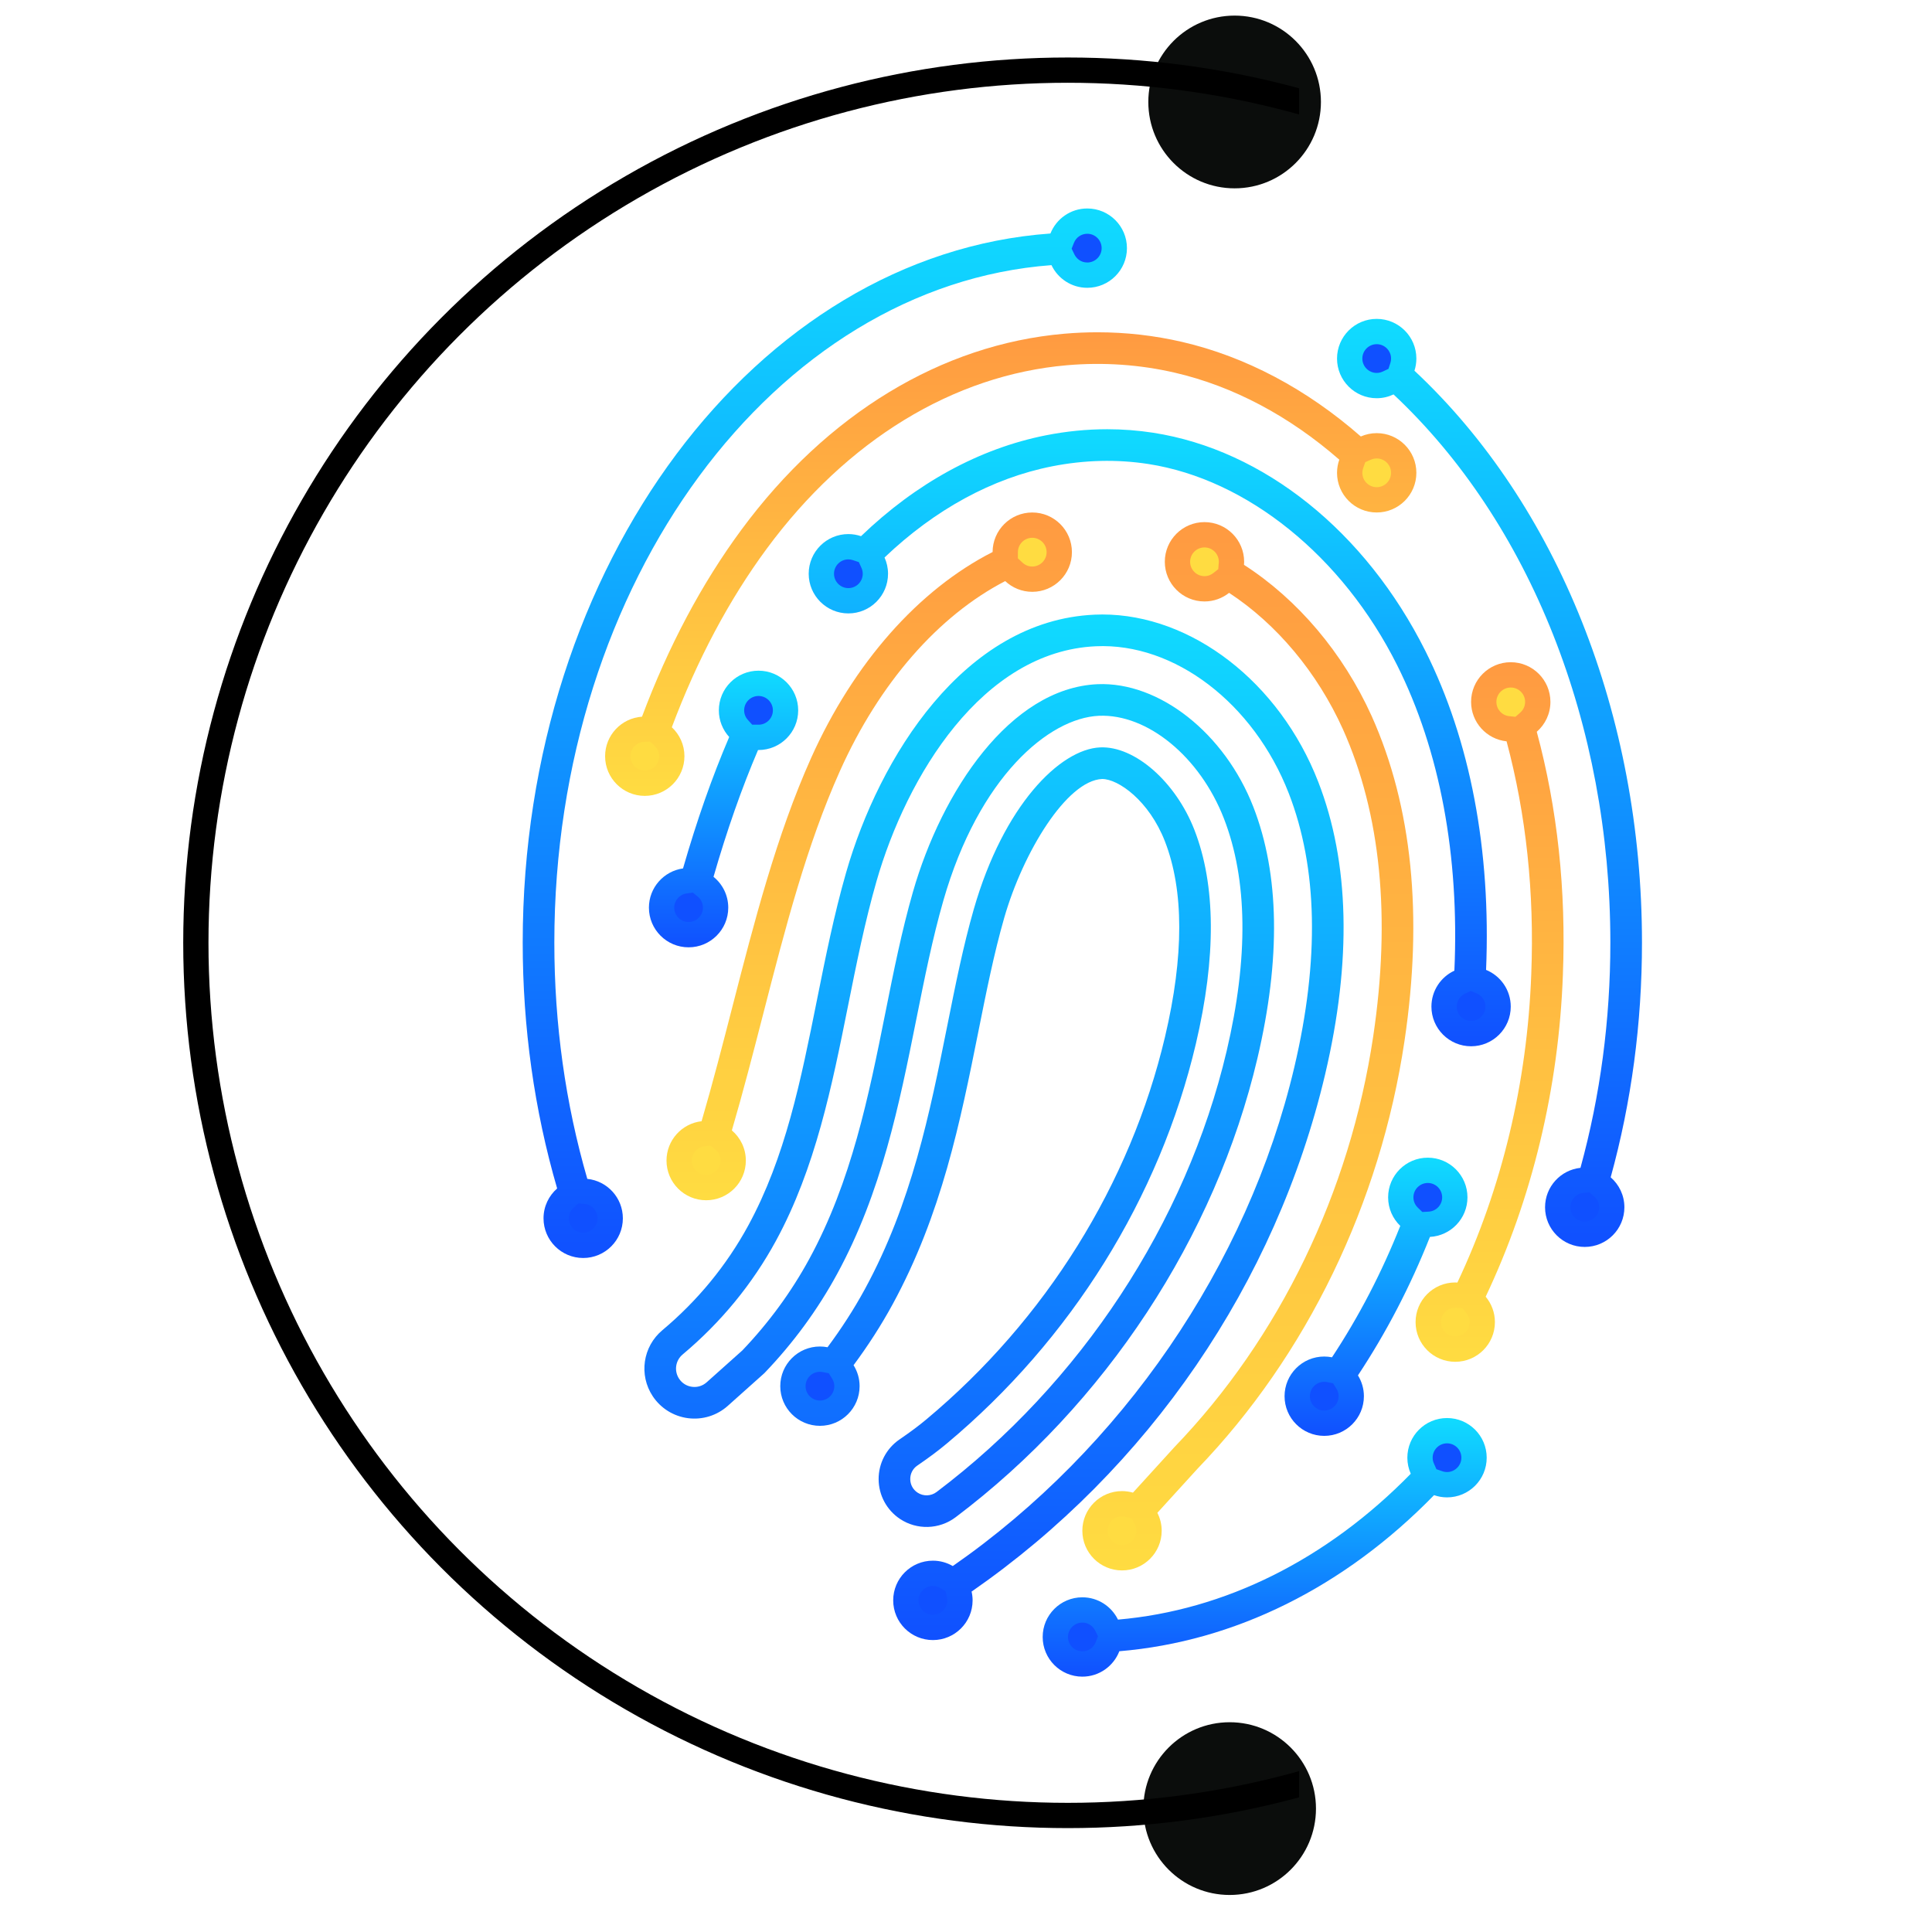 <?xml version="1.0" encoding="UTF-8" standalone="no"?>
<!-- Created with Inkscape (http://www.inkscape.org/) -->

<svg
   width="64"
   height="64"
   viewBox="0 0 16.933 16.933"
   version="1.1"
   id="svg5"
   inkscape:version="1.1.1 (c3084ef, 2021-09-22)"
   sodipodi:docname="CAPA.svg"
   xmlns:inkscape="http://www.inkscape.org/namespaces/inkscape"
   xmlns:sodipodi="http://sodipodi.sourceforge.net/DTD/sodipodi-0.dtd"
   xmlns="http://www.w3.org/2000/svg"
   xmlns:svg="http://www.w3.org/2000/svg">
  <sodipodi:namedview
     id="namedview7"
     pagecolor="#ffffff"
     bordercolor="#666666"
     borderopacity="1.0"
     inkscape:pageshadow="2"
     inkscape:pageopacity="0.0"
     inkscape:pagecheckerboard="0"
     inkscape:document-units="mm"
     showgrid="false"
     units="px"
     width="64px"
     inkscape:zoom="9.4663922"
     inkscape:cx="35.969353"
     inkscape:cy="30.423417"
     inkscape:window-width="1312"
     inkscape:window-height="872"
     inkscape:window-x="0"
     inkscape:window-y="0"
     inkscape:window-maximized="0"
     inkscape:current-layer="layer1" />
  <defs
     id="defs2">
    <clipPath
       clipPathUnits="userSpaceOnUse"
       id="clipPath1764">
      <rect
         style="opacity:1;fill:none;fill-opacity:1;stroke:#000000;stroke-width:0.508;stroke-opacity:1"
         id="rect1766"
         width="19.056"
         height="39.873"
         x="20.14"
         y="6.889" />
    </clipPath>
    <clipPath
       clipPathUnits="userSpaceOnUse"
       id="clipPath1768">
      <rect
         style="opacity:1;fill:none;fill-opacity:1;stroke:#000000;stroke-width:0.508;stroke-opacity:1"
         id="rect1770"
         width="19.056"
         height="39.873"
         x="20.14"
         y="6.889" />
    </clipPath>
    <clipPath
       clipPathUnits="userSpaceOnUse"
       id="clipPath1772">
      <rect
         style="opacity:1;fill:none;fill-opacity:1;stroke:#000000;stroke-width:0.508;stroke-opacity:1"
         id="rect1774"
         width="19.056"
         height="39.873"
         x="20.14"
         y="6.889" />
    </clipPath>
    <clipPath
       clipPathUnits="userSpaceOnUse"
       id="clipPath26">
      <path
         d="m 3114.56,3344.82 c 0,-32.41 24.58,-59.06 56.11,-62.36 v 0 c 30.94,-115.59 44.08,-239.02 39.03,-367.83 v 0 c -6.29,-171.83 -46.57,-339.23 -116.81,-487.81 v 0 c -1.12,0.07 -2.24,0.17 -3.38,0.17 v 0 c -34.63,0 -62.7,-28.08 -62.7,-62.71 v 0 c 0,-34.63 28.07,-62.71 62.7,-62.71 v 0 c 34.64,0 62.71,28.08 62.71,62.71 v 0 c 0,15.3 -5.49,29.31 -14.6,40.21 v 0 c 73.41,154.91 115.49,329.36 122.04,508.24 v 0 c 5.29,134.6 -8.6,263.76 -41.26,384.82 v 0 c 13.19,11.51 21.57,28.39 21.57,47.27 v 0 c 0,34.63 -28.07,62.71 -62.71,62.71 v 0 c -34.63,0 -62.7,-28.08 -62.7,-62.71"
         id="path24" />
    </clipPath>
    <linearGradient
       x1="0"
       y1="0"
       x2="1"
       y2="0"
       gradientUnits="userSpaceOnUse"
       gradientTransform="matrix(0,1105.96,1105.96,0,3143.78,2301.57)"
       spreadMethod="pad"
       id="linearGradient32">
      <stop
         style="stop-opacity:1;stop-color:#ffdc41"
         offset="0"
         id="stop28" />
      <stop
         style="stop-opacity:1;stop-color:#ff9a41"
         offset="1"
         id="stop30" />
    </linearGradient>
    <clipPath
       clipPathUnits="userSpaceOnUse"
       id="clipPath42">
      <path
         d="m 2442.35,3766.25 c -104.96,-20.77 -205.07,-75.57 -292.23,-159.46 v 0 c -6.29,2.12 -13.01,3.32 -20.02,3.32 v 0 c -34.63,0 -62.71,-28.08 -62.71,-62.71 v 0 c 0,-34.64 28.08,-62.72 62.71,-62.72 v 0 c 34.64,0 62.71,28.08 62.71,62.72 v 0 c 0,9.16 -2,17.84 -5.54,25.69 v 0 c 79.65,75.87 170.28,125.41 264.79,144.1 v 0 c 51.23,10.13 102.46,11.38 152.22,3.71 v 0 c 156.51,-24.26 307.22,-146.09 393.31,-317.96 v 0 c 67.73,-135.2 98.64,-301.29 90.56,-483.03 v 0 c -21.42,-9.97 -36.3,-31.63 -36.3,-56.82 v 0 c 0,-34.63 28.07,-62.71 62.71,-62.71 v 0 c 34.63,0 62.7,28.08 62.7,62.71 v 0 c 0,26.24 -16.13,48.69 -39.01,58.04 v 0 c 7.9,188.94 -24.84,362.24 -95.95,504.21 v 0 c -94.64,188.91 -255.53,317.87 -430.39,344.98 v 0 c -23.96,3.69 -48.2,5.54 -72.59,5.54 v 0 c -32.16,0 -64.58,-3.21 -96.97,-9.61"
         id="path40" />
    </clipPath>
    <linearGradient
       x1="0"
       y1="0"
       x2="1"
       y2="0"
       gradientUnits="userSpaceOnUse"
       gradientTransform="matrix(0,975.478,975.478,0,2622.33,2800.38)"
       spreadMethod="pad"
       id="linearGradient48">
      <stop
         style="stop-opacity:1;stop-color:#1050ff"
         offset="0"
         id="stop44" />
      <stop
         style="stop-opacity:1;stop-color:#10dbff"
         offset="1"
         id="stop46" />
    </linearGradient>
    <clipPath
       clipPathUnits="userSpaceOnUse"
       id="clipPath58">
      <path
         d="m 2358.11,3581.75 c -116.86,-59.51 -219.45,-175.06 -286.9,-325.57 v 0 c -54.59,-121.82 -90.04,-259.6 -124.32,-392.85 v 0 c -15.41,-59.88 -31.26,-121.28 -48.82,-181.41 v 0 c -31.22,-3.59 -55.47,-30.08 -55.47,-62.26 v 0 c 0,-34.63 28.07,-62.71 62.7,-62.71 v 0 c 34.64,0 62.71,28.08 62.71,62.71 v 0 c 0,19.13 -8.58,36.23 -22.09,47.73 v 0 c 17.84,61.01 33.84,123.02 49.39,183.49 v 0 c 35.32,137.26 68.67,266.9 121.53,384.85 v 0 c 62.28,138.98 155.62,245.37 261.19,300.04 v 0 c 11.21,-10.49 26.22,-16.95 42.78,-16.95 v 0 c 34.63,0 62.71,28.08 62.71,62.71 v 0 c 0,34.63 -28.08,62.71 -62.71,62.71 v 0 c -34.56,0 -62.59,-27.96 -62.7,-62.49"
         id="path56" />
    </clipPath>
    <linearGradient
       x1="0"
       y1="0"
       x2="1"
       y2="0"
       gradientUnits="userSpaceOnUse"
       gradientTransform="matrix(0,1087.3,1087.3,0,2163.06,2556.95)"
       spreadMethod="pad"
       id="linearGradient64">
      <stop
         style="stop-opacity:1;stop-color:#ffdc41"
         offset="0"
         id="stop60" />
      <stop
         style="stop-opacity:1;stop-color:#ff9a41"
         offset="1"
         id="stop62" />
    </linearGradient>
    <clipPath
       clipPathUnits="userSpaceOnUse"
       id="clipPath74">
      <path
         d="m 2630.37,3566.3 c 0,-34.63 28.08,-62.71 62.71,-62.71 v 0 c 14.72,0 28.23,5.11 38.92,13.6 v 0 c 75.12,-49.29 139.2,-125.47 179.95,-215.63 v 0 c 59.85,-133.79 75.97,-297.1 47.89,-485.41 v 0 c -36.76,-246.51 -148.17,-476.95 -314.19,-649.37 v 0 L 2580,2094.71 c -5.5,1.57 -11.28,2.46 -17.29,2.46 v 0 c -34.64,0 -62.71,-28.07 -62.71,-62.7 v 0 c 0,-34.64 28.07,-62.71 62.71,-62.71 v 0 c 34.64,0 62.72,28.07 62.72,62.71 v 0 c 0,10.21 -2.51,19.83 -6.84,28.35 v 0 l 63.55,69.77 c 172.69,179.35 288.88,419.48 327.15,676.18 v 0 c 29.51,197.9 12.11,370.58 -51.74,513.3 v 0 c -45.32,100.27 -117.36,184.96 -202,239.4 v 0 c 0.11,1.6 0.24,3.2 0.24,4.83 v 0 c 0,34.64 -28.08,62.72 -62.71,62.72 v 0 c -34.63,0 -62.71,-28.08 -62.71,-62.72"
         id="path72" />
    </clipPath>
    <linearGradient
       x1="0"
       y1="0"
       x2="1"
       y2="0"
       gradientUnits="userSpaceOnUse"
       gradientTransform="matrix(0,1657.26,1657.26,0,2761.62,1971.75)"
       spreadMethod="pad"
       id="linearGradient80">
      <stop
         style="stop-opacity:1;stop-color:#ffdc41"
         offset="0"
         id="stop76" />
      <stop
         style="stop-opacity:1;stop-color:#ff9a41"
         offset="1"
         id="stop78" />
    </linearGradient>
    <clipPath
       clipPathUnits="userSpaceOnUse"
       id="clipPath90">
      <path
         d="m 2449.54,4085.29 c -464.46,-33.31 -834.27,-523.32 -834.27,-1120.94 v 0 c 0,-134.14 18.32,-264.63 54.44,-388.75 v 0 c -13.17,-11.5 -21.53,-28.37 -21.53,-47.22 v 0 c 0,-34.63 28.07,-62.71 62.71,-62.71 v 0 c 34.63,0 62.71,28.08 62.71,62.71 v 0 c 0,32.44 -24.63,59.12 -56.21,62.38 v 0 c -34.56,119.23 -52.12,244.62 -52.12,373.59 v 0 c 0,570.49 348.28,1038.33 785.92,1070.93 v 0 c 10.08,-21.17 31.6,-35.83 56.6,-35.83 v 0 c 34.63,0 62.71,28.07 62.71,62.71 v 0 c 0,34.63 -28.08,62.7 -62.71,62.7 v 0 c -26.45,0 -49.04,-16.4 -58.25,-39.57"
         id="path88" />
    </clipPath>
    <linearGradient
       x1="0"
       y1="0"
       x2="1"
       y2="0"
       gradientUnits="userSpaceOnUse"
       gradientTransform="matrix(0,1659.2,1659.2,0,2092.88,2465.67)"
       spreadMethod="pad"
       id="linearGradient96">
      <stop
         style="stop-opacity:1;stop-color:#1050ff"
         offset="0"
         id="stop92" />
      <stop
         style="stop-opacity:1;stop-color:#10dbff"
         offset="1"
         id="stop94" />
    </linearGradient>
    <clipPath
       clipPathUnits="userSpaceOnUse"
       id="clipPath106">
      <path
         d="m 2471.45,3926.84 c -194.1,-16.78 -375.39,-126.87 -510.49,-309.97 v 0 c -62.77,-85.09 -115.45,-184.32 -157.1,-295.45 v 0 c -32.58,-2.25 -58.33,-29.33 -58.33,-62.48 v 0 c 0,-34.64 28.07,-62.72 62.71,-62.72 v 0 c 34.64,0 62.71,28.08 62.71,62.72 v 0 c 0,18.08 -7.7,34.33 -19.95,45.77 v 0 c 39.98,106.44 90.33,201.32 150.19,282.46 v 0 c 126.45,171.39 294.99,274.33 474.57,289.86 v 0 c 57.7,4.99 115.14,1.02 170.65,-11.84 v 0 c 92.02,-21.33 180.89,-68.55 259.82,-137.47 v 0 c -2.29,-6.51 -3.6,-13.47 -3.6,-20.76 v 0 c 0,-34.64 28.09,-62.72 62.72,-62.72 v 0 c 34.63,0 62.71,28.08 62.71,62.72 v 0 c 0,34.63 -28.08,62.71 -62.71,62.71 v 0 c -8.94,0 -17.42,-1.9 -25.11,-5.27 v 0 c -85.4,74.85 -182.06,126.21 -282.56,149.5 v 0 c -43.74,10.13 -88.56,15.22 -133.77,15.22 v 0 c -17.44,0 -34.94,-0.76 -52.46,-2.28"
         id="path104" />
    </clipPath>
    <linearGradient
       x1="0"
       y1="0"
       x2="1"
       y2="0"
       gradientUnits="userSpaceOnUse"
       gradientTransform="matrix(0,732.892,732.892,0,2386.79,3196.22)"
       spreadMethod="pad"
       id="linearGradient112">
      <stop
         style="stop-opacity:1;stop-color:#ffdc41"
         offset="0"
         id="stop108" />
      <stop
         style="stop-opacity:1;stop-color:#ff9a41"
         offset="1"
         id="stop110" />
    </linearGradient>
    <clipPath
       clipPathUnits="userSpaceOnUse"
       id="clipPath122">
      <path
         d="m 2983.4,2561.54 c 0,-17.73 7.38,-33.71 19.21,-45.11 v 0 c -29.33,-73.91 -65.47,-143.44 -107.95,-207.76 v 0 c -3.97,0.78 -8.06,1.22 -12.27,1.22 v 0 c -34.63,0 -62.71,-28.08 -62.71,-62.72 v 0 c 0,-34.63 28.08,-62.71 62.71,-62.71 v 0 c 34.64,0 62.72,28.08 62.72,62.71 v 0 c 0,12.09 -3.49,23.34 -9.41,32.92 v 0 c 44.87,67.77 82.96,141.04 113.79,218.9 v 0 c 33.05,1.77 59.34,29.05 59.34,62.55 v 0 c 0,34.63 -28.09,62.71 -62.72,62.71 v 0 c -34.64,0 -62.71,-28.08 -62.71,-62.71"
         id="path120" />
    </clipPath>
    <linearGradient
       x1="0"
       y1="0"
       x2="1"
       y2="0"
       gradientUnits="userSpaceOnUse"
       gradientTransform="matrix(0,439.784,439.784,0,2964.25,2184.46)"
       spreadMethod="pad"
       id="linearGradient128">
      <stop
         style="stop-opacity:1;stop-color:#1050ff"
         offset="0"
         id="stop124" />
      <stop
         style="stop-opacity:1;stop-color:#10dbff"
         offset="1"
         id="stop126" />
    </linearGradient>
    <clipPath
       clipPathUnits="userSpaceOnUse"
       id="clipPath138">
      <path
         d="m 2902.63,3887.59 c 0,-34.63 28.09,-62.71 62.72,-62.71 v 0 c 9.53,0 18.53,2.19 26.62,6 v 0 c 215.54,-202.11 342.76,-521.32 342.76,-866.53 v 0 c 0,-122.55 -15.94,-242.06 -47.24,-356.14 v 0 c -31.47,-3.36 -55.99,-29.98 -55.99,-62.34 v 0 c 0,-34.64 28.07,-62.72 62.71,-62.72 v 0 c 34.63,0 62.71,28.08 62.71,62.72 v 0 c 0,18.92 -8.43,35.85 -21.67,47.35 v 0 c 32.8,118.92 49.48,243.47 49.48,371.13 v 0 c 0,359.47 -133.53,692.57 -359.7,904.02 v 0 c 1.95,6.07 3.03,12.51 3.03,19.22 v 0 c 0,34.64 -28.07,62.72 -62.71,62.72 v 0 c -34.63,0 -62.72,-28.08 -62.72,-62.72"
         id="path136" />
    </clipPath>
    <linearGradient
       x1="0"
       y1="0"
       x2="1"
       y2="0"
       gradientUnits="userSpaceOnUse"
       gradientTransform="matrix(0,1467.15,1467.15,0,3143.69,2483.16)"
       spreadMethod="pad"
       id="linearGradient144">
      <stop
         style="stop-opacity:1;stop-color:#1050ff"
         offset="0"
         id="stop140" />
      <stop
         style="stop-opacity:1;stop-color:#10dbff"
         offset="1"
         id="stop142" />
    </linearGradient>
    <clipPath
       clipPathUnits="userSpaceOnUse"
       id="clipPath154">
      <path
         d="m 3013.8,2149.94 c 0,-9.03 1.95,-17.59 5.38,-25.35 v 0 c -132.69,-135.69 -293.85,-215.97 -462.86,-230.6 v 0 c -10.19,20.85 -31.55,35.26 -56.32,35.26 v 0 c -34.64,0 -62.71,-28.08 -62.71,-62.71 v 0 c 0,-34.64 28.07,-62.72 62.71,-62.72 v 0 c 26.68,0 49.41,16.7 58.48,40.18 v 0 c 182.27,15.18 355.59,101.12 497.51,246.74 v 0 c 6.44,-2.24 13.32,-3.51 20.52,-3.51 v 0 c 34.65,0 62.72,28.08 62.72,62.71 v 0 c 0,34.63 -28.07,62.71 -62.72,62.71 v 0 c -34.63,0 -62.71,-28.08 -62.71,-62.71"
         id="path152" />
    </clipPath>
    <linearGradient
       x1="0"
       y1="0"
       x2="1"
       y2="0"
       gradientUnits="userSpaceOnUse"
       gradientTransform="matrix(0,408.823,408.823,0,2788.26,1803.82)"
       spreadMethod="pad"
       id="linearGradient160">
      <stop
         style="stop-opacity:1;stop-color:#1050ff"
         offset="0"
         id="stop156" />
      <stop
         style="stop-opacity:1;stop-color:#10dbff"
         offset="1"
         id="stop158" />
    </linearGradient>
    <clipPath
       clipPathUnits="userSpaceOnUse"
       id="clipPath170">
      <path
         d="m 1925.35,3331.43 c 0,-16.23 6.22,-30.99 16.36,-42.13 v 0 c -26.88,-62.79 -51.03,-131.48 -73,-207.75 v 0 c -30.46,-4.29 -53.91,-30.39 -53.91,-62.02 v 0 c 0,-34.63 28.08,-62.72 62.71,-62.72 v 0 c 34.63,0 62.71,28.09 62.71,62.72 v 0 c 0,19.69 -9.1,37.25 -23.3,48.74 v 0 c 21.25,73.69 44.54,140 70.38,200.49 v 0 c 0.25,-0.01 0.5,-0.04 0.76,-0.04 v 0 c 34.64,0 62.71,28.08 62.71,62.71 v 0 c 0,34.64 -28.07,62.71 -62.71,62.71 v 0 c -34.64,0 -62.71,-28.07 -62.71,-62.71"
         id="path168" />
    </clipPath>
    <linearGradient
       x1="0"
       y1="0"
       x2="1"
       y2="0"
       gradientUnits="userSpaceOnUse"
       gradientTransform="matrix(0,437.331,437.331,0,1932.78,2956.81)"
       spreadMethod="pad"
       id="linearGradient176">
      <stop
         style="stop-opacity:1;stop-color:#1050ff"
         offset="0"
         id="stop172" />
      <stop
         style="stop-opacity:1;stop-color:#10dbff"
         offset="1"
         id="stop174" />
    </linearGradient>
    <clipPath
       clipPathUnits="userSpaceOnUse"
       id="clipPath186">
      <path
         d="M 2519.08,3482.68 C 2313,3473.45 2178.79,3257.2 2126.47,3074.82 v 0 c -18.88,-65.81 -32.59,-134.25 -45.86,-200.43 v 0 c -25.71,-128.29 -50,-249.48 -108.92,-357.68 v 0 c -34.22,-62.85 -79.89,-118.47 -135.72,-165.27 v 0 c -30.9,-25.9 -37.41,-70.74 -15.14,-104.31 v 0 c 12.7,-19.14 33.05,-31.79 55.83,-34.71 v 0 c 22.82,-2.92 45.66,4.17 62.79,19.47 v 0 l 57.08,51.01 c 0.48,0.43 0.95,0.89 1.4,1.35 v 0 c 45.16,47.16 83.61,99.63 114.27,155.96 v 0 c 70.52,129.49 98.37,268.4 125.3,402.74 v 0 c 13.19,65.84 25.64,128.03 42.77,187.75 v 0 c 56.13,195.67 166.86,288.6 245.9,292.14 v 0 c 76.99,3.24 159.8,-65.07 197.61,-162.34 v 0 c 37.56,-96.65 39.02,-220.37 4.33,-367.73 v 0 c -63.9,-271.45 -231.05,-525.52 -458.57,-697.05 v 0 c -8.85,-6.68 -20.98,-7.05 -30.12,-0.95 v 0 c -7.25,4.84 -11.43,12.62 -11.49,21.33 v 0 c -0.04,8.7 4.04,16.51 11.13,21.38 v 0 l 1.41,0.96 c 17.69,12.14 31.98,22.83 44.94,33.66 v 0 c 196.8,164.33 336.74,388.82 394.04,632.13 v 0 c 32.32,137.35 31.57,251.12 -2.27,338.16 v 0 c -29.51,75.88 -94.1,132.86 -149,130.5 v 0 c -63.63,-2.86 -152.71,-91.71 -199.85,-255.98 v 0 c -16.6,-57.86 -28.84,-119.03 -41.83,-183.9 v 0 c -27.65,-137.95 -56.26,-280.6 -130.38,-416.72 v 0 c -17.3,-31.76 -37.14,-62.39 -58.96,-91.71 v 0 c -3.89,0.76 -7.89,1.17 -12,1.17 v 0 c -34.64,0 -62.71,-28.07 -62.71,-62.7 v 0 c 0,-34.64 28.07,-62.71 62.71,-62.71 v 0 c 34.64,0 62.71,28.07 62.71,62.71 v 0 c 0,12.19 -3.53,23.53 -9.55,33.15 v 0 c 22.8,30.77 43.58,62.89 61.7,96.18 v 0 c 77.75,142.77 107.11,289.2 135.53,430.94 v 0 c 12.76,63.72 24.81,123.9 40.85,179.8 v 0 c 29.88,104.16 98.9,217.34 154.92,219.82 v 0 c 25.54,0 74.23,-34.29 99.25,-98.67 v 0 c 30.1,-77.44 30.18,-181.26 0.21,-308.58 v 0 c -54.83,-232.83 -188.87,-447.78 -377.42,-605.21 v 0 c -11.73,-9.8 -24.81,-19.59 -41.08,-30.74 v 0 l -1.4,-0.96 c -20.78,-14.25 -33.11,-37.8 -32.94,-63 v 0 c 0.15,-25.21 12.76,-48.61 33.73,-62.61 v 0 c 26.8,-17.86 62.16,-16.81 87.97,2.63 v 0 c 236.69,178.45 410.6,442.89 477.14,725.52 v 0 c 37.05,157.38 34.89,291.05 -6.4,397.3 v 0 c -45.31,116.58 -148.72,198.25 -246.38,194.17 v 0 c -138.28,-6.2 -246.19,-169.36 -291.79,-328.31 v 0 c -17.7,-61.67 -30.35,-124.84 -43.73,-191.71 v 0 c -26.2,-130.68 -53.29,-265.81 -120.18,-388.66 v 0 c -28.41,-52.15 -64.01,-100.79 -105.82,-144.58 v 0 l -56.34,-50.35 c -6.41,-5.72 -14.63,-8.26 -23.11,-7.17 v 0 c -8.5,1.09 -15.8,5.63 -20.54,12.77 v 0 c -8.17,12.33 -5.77,28.81 5.6,38.34 v 0 c 60.65,50.85 110.28,111.3 147.51,179.69 v 0 c 62.54,114.85 88.73,245.45 114.03,371.75 v 0 c 13.07,65.21 26.59,132.62 44.9,196.47 v 0 c 47.75,166.44 167.22,363.66 346.79,371.7 v 0 c 124.15,5.78 249.64,-90 304.99,-232.38 v 0 c 45.77,-117.77 48.76,-263.38 8.87,-432.79 v 0 c -73.9,-313.87 -273.44,-603.64 -539.99,-788.92 v 0 c -9.25,5.38 -19.97,8.51 -31.45,8.51 v 0 c -34.66,0 -62.75,-28.1 -62.75,-62.76 v 0 c 0,-34.66 28.09,-62.76 62.75,-62.76 v 0 c 34.66,0 62.77,28.1 62.77,62.76 v 0 c 0,4.78 -0.59,9.41 -1.6,13.89 v 0 c 279.27,193.51 481.16,487.45 558.94,817.83 v 0 c 42.24,179.43 38.56,334.98 -10.94,462.35 v 0 c -61.2,157.42 -200.14,264.5 -341.3,264.51 v 0 c -4.18,0 -8.35,-0.1 -12.53,-0.29"
         id="path184" />
    </clipPath>
    <linearGradient
       x1="0"
       y1="0"
       x2="1"
       y2="0"
       gradientUnits="userSpaceOnUse"
       gradientTransform="matrix(0,1621.34,1621.34,0,2360.32,1861.63)"
       spreadMethod="pad"
       id="linearGradient192">
      <stop
         style="stop-opacity:1;stop-color:#1050ff"
         offset="0"
         id="stop188" />
      <stop
         style="stop-opacity:1;stop-color:#10dbff"
         offset="1"
         id="stop190" />
    </linearGradient>
    <clipPath
       clipPathUnits="userSpaceOnUse"
       id="clipPath202">
      <path
         d="M 1785.52,2011.76 H 3199.98 V 3729.67 H 1785.52 Z"
         id="path200" />
    </clipPath>
    <clipPath
       clipPathUnits="userSpaceOnUse"
       id="clipPath208">
      <path
         d="M 1785.52,2011.76 H 3199.98 V 3729.67 H 1785.52 Z"
         id="path206" />
    </clipPath>
    <clipPath
       clipPathUnits="userSpaceOnUse"
       id="clipPath212">
      <path
         d="m 3100.62,2386.37 -11.43,0.61 h -0.02 c -12.19,0 -22.37,-10.18 -22.37,-22.69 0,-12.53 10.19,-22.72 22.72,-22.72 12.52,0 22.7,10.19 22.7,22.72 0,6.79 -2.87,11.65 -5.27,14.52 z"
         id="path210" />
    </clipPath>
    <linearGradient
       x1="0"
       y1="0"
       x2="1"
       y2="0"
       gradientUnits="userSpaceOnUse"
       gradientTransform="matrix(454.2,0,0,-454.2,30668,23642.8)"
       spreadMethod="pad"
       id="linearGradient218">
      <stop
         style="stop-opacity:1;stop-color:#ffdc41"
         offset="0"
         id="stop214" />
      <stop
         style="stop-opacity:1;stop-color:#ff9a41"
         offset="1"
         id="stop216" />
    </linearGradient>
    <clipPath
       clipPathUnits="userSpaceOnUse"
       id="clipPath222">
      <path
         d="m 3177.26,3367.53 c -12.52,0 -22.7,-10.19 -22.7,-22.71 0,-11.66 8.71,-21.37 20.27,-22.57 l 9.82,-1.03 7.49,6.51 c 2.92,2.55 7.84,8.16 7.84,17.09 0,12.52 -10.19,22.71 -22.72,22.71"
         id="path220" />
    </clipPath>
    <linearGradient
       x1="0"
       y1="0"
       x2="1"
       y2="0"
       gradientUnits="userSpaceOnUse"
       gradientTransform="matrix(454.19,0,0,-454.19,31545.6,33443.7)"
       spreadMethod="pad"
       id="linearGradient228">
      <stop
         style="stop-opacity:1;stop-color:#ffdc41"
         offset="0"
         id="stop224" />
      <stop
         style="stop-opacity:1;stop-color:#ff9a41"
         offset="1"
         id="stop226" />
    </linearGradient>
    <clipPath
       clipPathUnits="userSpaceOnUse"
       id="clipPath232">
      <path
         d="m 1928.01,2619.66 c 0,9.08 -5.04,14.73 -8.03,17.28 l -7.49,6.38 -9.85,-1.13 c -11.42,-1.32 -20.05,-11 -20.05,-22.53 0,-12.53 10.19,-22.71 22.72,-22.71 12.52,0 22.7,10.18 22.7,22.71"
         id="path230" />
    </clipPath>
    <linearGradient
       x1="0"
       y1="0"
       x2="1"
       y2="0"
       gradientUnits="userSpaceOnUse"
       gradientTransform="matrix(454.2,0,0,-454.2,18825.9,26201.3)"
       spreadMethod="pad"
       id="linearGradient238">
      <stop
         style="stop-opacity:1;stop-color:#ffdc41"
         offset="0"
         id="stop234" />
      <stop
         style="stop-opacity:1;stop-color:#ff9a41"
         offset="1"
         id="stop236" />
    </linearGradient>
    <clipPath
       clipPathUnits="userSpaceOnUse"
       id="clipPath242">
      <path
         d="m 2420.81,3604.24 c -12.47,0 -22.66,-10.15 -22.7,-22.63 l -0.03,-9.82 7.28,-6.81 c 3,-2.81 8.11,-6.16 15.45,-6.16 12.53,0 22.71,10.19 22.71,22.71 0,12.53 -10.18,22.71 -22.71,22.71"
         id="path240" />
    </clipPath>
    <linearGradient
       x1="0"
       y1="0"
       x2="1"
       y2="0"
       gradientUnits="userSpaceOnUse"
       gradientTransform="matrix(454.39,0,0,-454.39,23980.8,35815.3)"
       spreadMethod="pad"
       id="linearGradient248">
      <stop
         style="stop-opacity:1;stop-color:#ffdc41"
         offset="0"
         id="stop244" />
      <stop
         style="stop-opacity:1;stop-color:#ff9a41"
         offset="1"
         id="stop246" />
    </linearGradient>
    <clipPath
       clipPathUnits="userSpaceOnUse"
       id="clipPath252">
      <path
         d="m 2693.08,3589.01 c -12.53,0 -22.71,-10.18 -22.71,-22.71 0,-12.52 10.18,-22.71 22.71,-22.71 6.49,0 11.23,2.69 14.06,4.94 l 7.74,6.13 0.91,11.72 c 0,12.45 -10.19,22.63 -22.71,22.63"
         id="path250" />
    </clipPath>
    <linearGradient
       x1="0"
       y1="0"
       x2="1"
       y2="0"
       gradientUnits="userSpaceOnUse"
       gradientTransform="matrix(454.2,0,0,-454.2,26703.7,35663)"
       spreadMethod="pad"
       id="linearGradient258">
      <stop
         style="stop-opacity:1;stop-color:#ffdc41"
         offset="0"
         id="stop254" />
      <stop
         style="stop-opacity:1;stop-color:#ff9a41"
         offset="1"
         id="stop256" />
    </linearGradient>
    <clipPath
       clipPathUnits="userSpaceOnUse"
       id="clipPath262">
      <path
         d="m 2562.71,2011.76 c 12.53,0 22.72,10.18 22.72,22.7 0,3.54 -0.84,6.99 -2.5,10.23 l -4.51,8.86 -9.42,2.7 c -2.19,0.62 -4.25,0.93 -6.29,0.93 -12.53,0 -22.71,-10.19 -22.71,-22.72 0,-12.52 10.18,-22.7 22.71,-22.7"
         id="path260" />
    </clipPath>
    <linearGradient
       x1="0"
       y1="0"
       x2="1"
       y2="0"
       gradientUnits="userSpaceOnUse"
       gradientTransform="matrix(454.3,0,0,-454.3,25400,20344.7)"
       spreadMethod="pad"
       id="linearGradient268">
      <stop
         style="stop-opacity:1;stop-color:#ffdc41"
         offset="0"
         id="stop264" />
      <stop
         style="stop-opacity:1;stop-color:#ff9a41"
         offset="1"
         id="stop266" />
    </linearGradient>
    <clipPath
       clipPathUnits="userSpaceOnUse"
       id="clipPath272">
      <path
         d="m 1830.95,3258.94 c 0,8.49 -4.55,14.01 -7.26,16.55 l -7.19,6.72 -9.87,-0.69 c -11.84,-0.82 -21.11,-10.74 -21.11,-22.58 0,-12.53 10.19,-22.71 22.72,-22.71 12.53,0 22.71,10.18 22.71,22.71"
         id="path270" />
    </clipPath>
    <linearGradient
       x1="0"
       y1="0"
       x2="1"
       y2="0"
       gradientUnits="userSpaceOnUse"
       gradientTransform="matrix(454.3,0,0,-454.3,17855.2,32592.2)"
       spreadMethod="pad"
       id="linearGradient278">
      <stop
         style="stop-opacity:1;stop-color:#ffdc41"
         offset="0"
         id="stop274" />
      <stop
         style="stop-opacity:1;stop-color:#ff9a41"
         offset="1"
         id="stop276" />
    </linearGradient>
    <clipPath
       clipPathUnits="userSpaceOnUse"
       id="clipPath282">
      <path
         d="m 2965.35,3684.24 c 12.53,0 22.71,10.19 22.71,22.71 0,12.53 -10.18,22.72 -22.71,22.72 -3.13,0 -6.18,-0.65 -9.07,-1.91 l -9.03,-3.95 -3.29,-9.36 c -0.88,-2.51 -1.33,-5.04 -1.33,-7.5 0,-12.52 10.19,-22.71 22.72,-22.71"
         id="path280" />
    </clipPath>
    <linearGradient
       x1="0"
       y1="0"
       x2="1"
       y2="0"
       gradientUnits="userSpaceOnUse"
       gradientTransform="matrix(454.29,0,0,-454.29,29426.3,37069.6)"
       spreadMethod="pad"
       id="linearGradient288">
      <stop
         style="stop-opacity:1;stop-color:#ffdc41"
         offset="0"
         id="stop284" />
      <stop
         style="stop-opacity:1;stop-color:#ff9a41"
         offset="1"
         id="stop286" />
    </linearGradient>
    <clipPath
       clipPathUnits="userSpaceOnUse"
       id="clipPath348">
      <path
         d="M 1688.18,1843.82 H 3316.92 V 4084.86 H 1688.18 Z"
         id="path346" />
    </clipPath>
    <clipPath
       clipPathUnits="userSpaceOnUse"
       id="clipPath354">
      <path
         d="M 1688.18,1843.82 H 3316.92 V 4084.86 H 1688.18 Z"
         id="path352" />
    </clipPath>
    <clipPath
       clipPathUnits="userSpaceOnUse"
       id="clipPath358">
      <path
         d="m 2146.72,3565.73 -9.38,3.16 c -2.4,0.81 -4.84,1.22 -7.24,1.22 -12.52,0 -22.7,-10.19 -22.7,-22.71 0,-12.53 10.18,-22.71 22.7,-22.71 12.53,0 22.72,10.18 22.72,22.71 0,3.17 -0.68,6.29 -2.02,9.25 z"
         id="path356" />
    </clipPath>
    <linearGradient
       x1="0"
       y1="0"
       x2="1"
       y2="0"
       gradientUnits="userSpaceOnUse"
       gradientTransform="matrix(454.2,0,0,-454.2,21074,35474)"
       spreadMethod="pad"
       id="linearGradient364">
      <stop
         style="stop-opacity:1;stop-color:#1050ff"
         offset="0"
         id="stop360" />
      <stop
         style="stop-opacity:1;stop-color:#10dbff"
         offset="1"
         id="stop362" />
    </linearGradient>
    <clipPath
       clipPathUnits="userSpaceOnUse"
       id="clipPath368">
      <path
         d="m 3137.26,2863.09 c 0,9.25 -5.55,17.51 -14.14,21.02 l -9.1,3.72 -8.99,-4.18 c -8.01,-3.73 -13.19,-11.8 -13.19,-20.56 0,-12.52 10.19,-22.71 22.72,-22.71 12.52,0 22.7,10.19 22.7,22.71"
         id="path366" />
    </clipPath>
    <linearGradient
       x1="0"
       y1="0"
       x2="1"
       y2="0"
       gradientUnits="userSpaceOnUse"
       gradientTransform="matrix(454.2,0,0,-454.2,30918.4,28641)"
       spreadMethod="pad"
       id="linearGradient374">
      <stop
         style="stop-opacity:1;stop-color:#1050ff"
         offset="0"
         id="stop370" />
      <stop
         style="stop-opacity:1;stop-color:#10dbff"
         offset="1"
         id="stop372" />
    </linearGradient>
    <clipPath
       clipPathUnits="userSpaceOnUse"
       id="clipPath378">
      <path
         d="m 2507.79,4039.44 c 12.53,0 22.71,10.19 22.71,22.71 0,12.53 -10.18,22.71 -22.71,22.71 -9.35,0 -17.62,-5.63 -21.08,-14.34 l -3.64,-9.15 4.25,-8.91 c 2.99,-6.29 9.94,-13.02 20.47,-13.02"
         id="path376" />
    </clipPath>
    <linearGradient
       x1="0"
       y1="0"
       x2="1"
       y2="0"
       gradientUnits="userSpaceOnUse"
       gradientTransform="matrix(474.32,0,0,-474.32,24830.7,40621.5)"
       spreadMethod="pad"
       id="linearGradient384">
      <stop
         style="stop-opacity:1;stop-color:#1050ff"
         offset="0"
         id="stop380" />
      <stop
         style="stop-opacity:1;stop-color:#10dbff"
         offset="1"
         id="stop382" />
    </linearGradient>
    <clipPath
       clipPathUnits="userSpaceOnUse"
       id="clipPath388">
      <path
         d="m 1703.47,2551.98 -7.46,-6.52 c -2.93,-2.55 -7.83,-8.16 -7.83,-17.08 0,-12.52 10.19,-22.71 22.71,-22.71 12.52,0 22.71,10.19 22.71,22.71 0,11.68 -8.73,21.4 -20.31,22.59 z"
         id="path386" />
    </clipPath>
    <linearGradient
       x1="0"
       y1="0"
       x2="1"
       y2="0"
       gradientUnits="userSpaceOnUse"
       gradientTransform="matrix(454.19,0,0,-454.19,16881.8,25288.3)"
       spreadMethod="pad"
       id="linearGradient394">
      <stop
         style="stop-opacity:1;stop-color:#1050ff"
         offset="0"
         id="stop390" />
      <stop
         style="stop-opacity:1;stop-color:#10dbff"
         offset="1"
         id="stop392" />
    </linearGradient>
    <clipPath
       clipPathUnits="userSpaceOnUse"
       id="clipPath398">
      <path
         d="m 2896.41,2267.56 -9.49,1.86 c -1.53,0.31 -3.06,0.46 -4.52,0.46 -12.53,0 -22.72,-10.18 -22.72,-22.7 0,-12.53 10.19,-22.72 22.72,-22.72 12.52,0 22.7,10.19 22.7,22.72 0,4.21 -1.14,8.19 -3.41,11.84 z"
         id="path396" />
    </clipPath>
    <linearGradient
       x1="0"
       y1="0"
       x2="1"
       y2="0"
       gradientUnits="userSpaceOnUse"
       gradientTransform="matrix(454.2,0,0,-454.2,28596.8,22471.7)"
       spreadMethod="pad"
       id="linearGradient404">
      <stop
         style="stop-opacity:1;stop-color:#1050ff"
         offset="0"
         id="stop400" />
      <stop
         style="stop-opacity:1;stop-color:#10dbff"
         offset="1"
         id="stop402" />
    </linearGradient>
    <clipPath
       clipPathUnits="userSpaceOnUse"
       id="clipPath408">
      <path
         d="m 3023.39,2561.54 c 0,-8.34 4.38,-13.81 6.99,-16.32 l 7.06,-6.81 9.91,0.53 c 12.04,0.64 21.47,10.57 21.47,22.6 0,12.52 -10.18,22.71 -22.71,22.71 -12.53,0 -22.72,-10.19 -22.72,-22.71"
         id="path406" />
    </clipPath>
    <linearGradient
       x1="0"
       y1="0"
       x2="1"
       y2="0"
       gradientUnits="userSpaceOnUse"
       gradientTransform="matrix(454.3,0,0,-454.3,30233.9,25613.3)"
       spreadMethod="pad"
       id="linearGradient414">
      <stop
         style="stop-opacity:1;stop-color:#1050ff"
         offset="0"
         id="stop410" />
      <stop
         style="stop-opacity:1;stop-color:#10dbff"
         offset="1"
         id="stop412" />
    </linearGradient>
    <clipPath
       clipPathUnits="userSpaceOnUse"
       id="clipPath418">
      <path
         d="m 3316.92,2545.87 c 0,8.95 -4.94,14.58 -7.88,17.14 l -7.47,6.47 -9.85,-1.05 c -11.53,-1.23 -20.22,-10.92 -20.22,-22.56 0,-12.52 10.18,-22.72 22.71,-22.72 12.52,0 22.71,10.2 22.71,22.72"
         id="path416" />
    </clipPath>
    <linearGradient
       x1="0"
       y1="0"
       x2="1"
       y2="0"
       gradientUnits="userSpaceOnUse"
       gradientTransform="matrix(454.2,0,0,-454.2,32715,25463.2)"
       spreadMethod="pad"
       id="linearGradient424">
      <stop
         style="stop-opacity:1;stop-color:#1050ff"
         offset="0"
         id="stop420" />
      <stop
         style="stop-opacity:1;stop-color:#10dbff"
         offset="1"
         id="stop422" />
    </linearGradient>
    <clipPath
       clipPathUnits="userSpaceOnUse"
       id="clipPath428">
      <path
         d="m 2965.35,3864.88 c 3.28,0 6.51,0.74 9.61,2.19 l 8.99,4.23 3.02,9.35 c 0.72,2.25 1.09,4.59 1.09,6.94 0,12.53 -10.18,22.72 -22.71,22.72 -12.52,0 -22.71,-10.19 -22.71,-22.72 0,-12.52 10.19,-22.71 22.71,-22.71"
         id="path426" />
    </clipPath>
    <linearGradient
       x1="0"
       y1="0"
       x2="1"
       y2="0"
       gradientUnits="userSpaceOnUse"
       gradientTransform="matrix(454.2,0,0,-454.2,29426.4,38876)"
       spreadMethod="pad"
       id="linearGradient434">
      <stop
         style="stop-opacity:1;stop-color:#1050ff"
         offset="0"
         id="stop430" />
      <stop
         style="stop-opacity:1;stop-color:#10dbff"
         offset="1"
         id="stop432" />
    </linearGradient>
    <clipPath
       clipPathUnits="userSpaceOnUse"
       id="clipPath438">
      <path
         d="m 2500,1889.25 c -12.52,0 -22.71,-10.19 -22.71,-22.72 0,-12.53 10.19,-22.71 22.71,-22.71 9.43,0 17.74,5.72 21.16,14.59 l 3.53,9.17 -4.32,8.86 c -3.02,6.19 -9.96,12.81 -20.37,12.81"
         id="path436" />
    </clipPath>
    <linearGradient
       x1="0"
       y1="0"
       x2="1"
       y2="0"
       gradientUnits="userSpaceOnUse"
       gradientTransform="matrix(474.02,0,0,-474.02,24772.9,18665.3)"
       spreadMethod="pad"
       id="linearGradient444">
      <stop
         style="stop-opacity:1;stop-color:#1050ff"
         offset="0"
         id="stop440" />
      <stop
         style="stop-opacity:1;stop-color:#10dbff"
         offset="1"
         id="stop442" />
    </linearGradient>
    <clipPath
       clipPathUnits="userSpaceOnUse"
       id="clipPath448">
      <path
         d="m 3059.76,2131.77 9.36,-3.25 c 15.12,-5.26 30.11,6.45 30.11,21.41 0,12.53 -10.18,22.72 -22.71,22.72 -12.53,0 -22.72,-10.19 -22.72,-22.72 0,-3.13 0.66,-6.2 1.96,-9.12 z"
         id="path446" />
    </clipPath>
    <linearGradient
       x1="0"
       y1="0"
       x2="1"
       y2="0"
       gradientUnits="userSpaceOnUse"
       gradientTransform="matrix(454.29,0,0,-454.29,30538,21499.4)"
       spreadMethod="pad"
       id="linearGradient454">
      <stop
         style="stop-opacity:1;stop-color:#1050ff"
         offset="0"
         id="stop450" />
      <stop
         style="stop-opacity:1;stop-color:#10dbff"
         offset="1"
         id="stop452" />
    </linearGradient>
    <clipPath
       clipPathUnits="userSpaceOnUse"
       id="clipPath458">
      <path
         d="m 1965.35,3331.44 c 0,-7.17 3.23,-12.24 5.95,-15.22 l 6.78,-7.46 10.99,-0.02 c 12.05,0.53 21.7,10.51 21.7,22.7 0,12.52 -10.19,22.71 -22.71,22.71 -12.53,0 -22.71,-10.19 -22.71,-22.71"
         id="path456" />
    </clipPath>
    <linearGradient
       x1="0"
       y1="0"
       x2="1"
       y2="0"
       gradientUnits="userSpaceOnUse"
       gradientTransform="matrix(454.188,0,0,-454.188,19653.5,33314.4)"
       spreadMethod="pad"
       id="linearGradient464">
      <stop
         style="stop-opacity:1;stop-color:#1050ff"
         offset="0"
         id="stop460" />
      <stop
         style="stop-opacity:1;stop-color:#10dbff"
         offset="1"
         id="stop462" />
    </linearGradient>
    <clipPath
       clipPathUnits="userSpaceOnUse"
       id="clipPath468">
      <path
         d="m 1900.22,3019.53 c 0,6.86 -3.08,13.3 -8.47,17.65 l -7.59,6.14 -9.87,-1.38 c -11.11,-1.56 -19.49,-11.2 -19.49,-22.41 0,-12.53 10.19,-22.71 22.71,-22.71 12.53,0 22.71,10.18 22.71,22.71"
         id="path466" />
    </clipPath>
    <linearGradient
       x1="0"
       y1="0"
       x2="1"
       y2="0"
       gradientUnits="userSpaceOnUse"
       gradientTransform="matrix(454.2,0,0,-454.2,18548,30200.7)"
       spreadMethod="pad"
       id="linearGradient474">
      <stop
         style="stop-opacity:1;stop-color:#1050ff"
         offset="0"
         id="stop470" />
      <stop
         style="stop-opacity:1;stop-color:#10dbff"
         offset="1"
         id="stop472" />
    </linearGradient>
    <clipPath
       clipPathUnits="userSpaceOnUse"
       id="clipPath478">
      <path
         d="m 2099.13,2283.46 -9.57,1.85 c -1.56,0.3 -3.04,0.45 -4.4,0.45 -12.53,0 -22.71,-10.18 -22.71,-22.71 0,-12.53 10.18,-22.72 22.71,-22.72 12.52,0 22.71,10.19 22.71,22.72 0,4.25 -1.16,8.28 -3.47,11.96 z"
         id="path476" />
    </clipPath>
    <linearGradient
       x1="0"
       y1="0"
       x2="1"
       y2="0"
       gradientUnits="userSpaceOnUse"
       gradientTransform="matrix(454.2,0,0,-454.2,20624.5,22630.5)"
       spreadMethod="pad"
       id="linearGradient484">
      <stop
         style="stop-opacity:1;stop-color:#1050ff"
         offset="0"
         id="stop480" />
      <stop
         style="stop-opacity:1;stop-color:#10dbff"
         offset="1"
         id="stop482" />
    </linearGradient>
    <clipPath
       clipPathUnits="userSpaceOnUse"
       id="clipPath488">
      <path
         d="m 2286.5,1924.4 c 0,1.61 -0.2,3.25 -0.6,5.02 l -2.18,9.62 -8.63,5.02 c -3.52,2.05 -7.34,3.09 -11.34,3.09 -12.55,0 -22.77,-10.21 -22.77,-22.75 0,-12.55 10.22,-22.77 22.77,-22.77 12.55,0 22.75,10.22 22.75,22.77"
         id="path486" />
    </clipPath>
    <linearGradient
       x1="0"
       y1="0"
       x2="1"
       y2="0"
       gradientUnits="userSpaceOnUse"
       gradientTransform="matrix(455.18,0,0,-455.18,22409.8,19243.9)"
       spreadMethod="pad"
       id="linearGradient494">
      <stop
         style="stop-opacity:1;stop-color:#1050ff"
         offset="0"
         id="stop490" />
      <stop
         style="stop-opacity:1;stop-color:#10dbff"
         offset="1"
         id="stop492" />
    </linearGradient>
    <clipPath
       clipPathUnits="userSpaceOnUse"
       id="clipPath1772-6">
      <rect
         style="opacity:1;fill:none;fill-opacity:1;stroke:#000000;stroke-width:0.508;stroke-opacity:1"
         id="rect1774-3"
         width="19.056"
         height="39.873"
         x="20.14"
         y="6.889" />
    </clipPath>
    <clipPath
       clipPathUnits="userSpaceOnUse"
       id="clipPath1768-2">
      <rect
         style="opacity:1;fill:none;fill-opacity:1;stroke:#000000;stroke-width:0.508;stroke-opacity:1"
         id="rect1770-6"
         width="19.056"
         height="39.873"
         x="20.14"
         y="6.889" />
    </clipPath>
    <clipPath
       clipPathUnits="userSpaceOnUse"
       id="clipPath1764-8">
      <rect
         style="opacity:1;fill:none;fill-opacity:1;stroke:#000000;stroke-width:0.508;stroke-opacity:1"
         id="rect1766-9"
         width="19.056"
         height="39.873"
         x="20.14"
         y="6.889" />
    </clipPath>
  </defs>
  <g
     inkscape:label="Layer 1"
     inkscape:groupmode="layer"
     id="layer1">
    <g
       id="g3862"
       transform="matrix(0.396,0,0,0.396,-4.371,-2.357)">
      <g
         id="g3605"
         transform="matrix(1.321,0,0,1.322,-11.988,-7.786)">
        <circle
           style="opacity:1;fill:#0b0d0c;stroke-width:0.423"
           id="path31"
           cx="37.587"
           cy="12.099"
           r="1.446"
           clip-path="url(#clipPath1772)"
           transform="translate(0.529)" />
        <circle
           style="opacity:1;fill:#0b0d0c;stroke-width:0.423"
           id="path31-4"
           cx="37.504"
           cy="40.671"
           r="1.446"
           clip-path="url(#clipPath1768)"
           transform="translate(0.529)" />
        <circle
           style="opacity:1;fill:none;fill-opacity:1;stroke:#000000;stroke-width:0.423;stroke-opacity:1"
           id="path157"
           cx="35.322"
           cy="26.176"
           r="14.61"
           clip-path="url(#clipPath1764)" />
      </g>
      <g
         id="g2341"
         transform="matrix(0.014,0,0,-0.014,-0.007,68.314)">
        <g
           id="g20">
          <g
             id="g22"
             clip-path="url(#clipPath26)">
            <path
               d="m 3114.56,3344.82 c 0,-32.41 24.58,-59.06 56.11,-62.36 v 0 c 30.94,-115.59 44.08,-239.02 39.03,-367.83 v 0 c -6.29,-171.83 -46.57,-339.23 -116.81,-487.81 v 0 c -1.12,0.07 -2.24,0.17 -3.38,0.17 v 0 c -34.63,0 -62.7,-28.08 -62.7,-62.71 v 0 c 0,-34.63 28.07,-62.71 62.7,-62.71 v 0 c 34.64,0 62.71,28.08 62.71,62.71 v 0 c 0,15.3 -5.49,29.31 -14.6,40.21 v 0 c 73.41,154.91 115.49,329.36 122.04,508.24 v 0 c 5.29,134.6 -8.6,263.76 -41.26,384.82 v 0 c 13.19,11.51 21.57,28.39 21.57,47.27 v 0 c 0,34.63 -28.07,62.71 -62.71,62.71 v 0 c -34.63,0 -62.7,-28.08 -62.7,-62.71"
               style="fill:url(#linearGradient32);fill-opacity:1;fill-rule:nonzero;stroke:none"
               id="path34" />
          </g>
        </g>
        <g
           id="g36">
          <g
             id="g38"
             clip-path="url(#clipPath42)">
            <path
               d="m 2442.35,3766.25 c -104.96,-20.77 -205.07,-75.57 -292.23,-159.46 v 0 c -6.29,2.12 -13.01,3.32 -20.02,3.32 v 0 c -34.63,0 -62.71,-28.08 -62.71,-62.71 v 0 c 0,-34.64 28.08,-62.72 62.71,-62.72 v 0 c 34.64,0 62.71,28.08 62.71,62.72 v 0 c 0,9.16 -2,17.84 -5.54,25.69 v 0 c 79.65,75.87 170.28,125.41 264.79,144.1 v 0 c 51.23,10.13 102.46,11.38 152.22,3.71 v 0 c 156.51,-24.26 307.22,-146.09 393.31,-317.96 v 0 c 67.73,-135.2 98.64,-301.29 90.56,-483.03 v 0 c -21.42,-9.97 -36.3,-31.63 -36.3,-56.82 v 0 c 0,-34.63 28.07,-62.71 62.71,-62.71 v 0 c 34.63,0 62.7,28.08 62.7,62.71 v 0 c 0,26.24 -16.13,48.69 -39.01,58.04 v 0 c 7.9,188.94 -24.84,362.24 -95.95,504.21 v 0 c -94.64,188.91 -255.53,317.87 -430.39,344.98 v 0 c -23.96,3.69 -48.2,5.54 -72.59,5.54 v 0 c -32.16,0 -64.58,-3.21 -96.97,-9.61"
               style="fill:url(#linearGradient48);fill-opacity:1;fill-rule:nonzero;stroke:none"
               id="path50" />
          </g>
        </g>
        <g
           id="g52">
          <g
             id="g54"
             clip-path="url(#clipPath58)">
            <path
               d="m 2358.11,3581.75 c -116.86,-59.51 -219.45,-175.06 -286.9,-325.57 v 0 c -54.59,-121.82 -90.04,-259.6 -124.32,-392.85 v 0 c -15.41,-59.88 -31.26,-121.28 -48.82,-181.41 v 0 c -31.22,-3.59 -55.47,-30.08 -55.47,-62.26 v 0 c 0,-34.63 28.07,-62.71 62.7,-62.71 v 0 c 34.64,0 62.71,28.08 62.71,62.71 v 0 c 0,19.13 -8.58,36.23 -22.09,47.73 v 0 c 17.84,61.01 33.84,123.02 49.39,183.49 v 0 c 35.32,137.26 68.67,266.9 121.53,384.85 v 0 c 62.28,138.98 155.62,245.37 261.19,300.04 v 0 c 11.21,-10.49 26.22,-16.95 42.78,-16.95 v 0 c 34.63,0 62.71,28.08 62.71,62.71 v 0 c 0,34.63 -28.08,62.71 -62.71,62.71 v 0 c -34.56,0 -62.59,-27.96 -62.7,-62.49"
               style="fill:url(#linearGradient64);fill-opacity:1;fill-rule:nonzero;stroke:none"
               id="path66" />
          </g>
        </g>
        <g
           id="g68">
          <g
             id="g70"
             clip-path="url(#clipPath74)">
            <path
               d="m 2630.37,3566.3 c 0,-34.63 28.08,-62.71 62.71,-62.71 v 0 c 14.72,0 28.23,5.11 38.92,13.6 v 0 c 75.12,-49.29 139.2,-125.47 179.95,-215.63 v 0 c 59.85,-133.79 75.97,-297.1 47.89,-485.41 v 0 c -36.76,-246.51 -148.17,-476.95 -314.19,-649.37 v 0 L 2580,2094.71 c -5.5,1.57 -11.28,2.46 -17.29,2.46 v 0 c -34.64,0 -62.71,-28.07 -62.71,-62.7 v 0 c 0,-34.64 28.07,-62.71 62.71,-62.71 v 0 c 34.64,0 62.72,28.07 62.72,62.71 v 0 c 0,10.21 -2.51,19.83 -6.84,28.35 v 0 l 63.55,69.77 c 172.69,179.35 288.88,419.48 327.15,676.18 v 0 c 29.51,197.9 12.11,370.58 -51.74,513.3 v 0 c -45.32,100.27 -117.36,184.96 -202,239.4 v 0 c 0.11,1.6 0.24,3.2 0.24,4.83 v 0 c 0,34.64 -28.08,62.72 -62.71,62.72 v 0 c -34.63,0 -62.71,-28.08 -62.71,-62.72"
               style="fill:url(#linearGradient80);fill-opacity:1;fill-rule:nonzero;stroke:none"
               id="path82" />
          </g>
        </g>
        <g
           id="g84">
          <g
             id="g86"
             clip-path="url(#clipPath90)">
            <path
               d="m 2449.54,4085.29 c -464.46,-33.31 -834.27,-523.32 -834.27,-1120.94 v 0 c 0,-134.14 18.32,-264.63 54.44,-388.75 v 0 c -13.17,-11.5 -21.53,-28.37 -21.53,-47.22 v 0 c 0,-34.63 28.07,-62.71 62.71,-62.71 v 0 c 34.63,0 62.71,28.08 62.71,62.71 v 0 c 0,32.44 -24.63,59.12 -56.21,62.38 v 0 c -34.56,119.23 -52.12,244.62 -52.12,373.59 v 0 c 0,570.49 348.28,1038.33 785.92,1070.93 v 0 c 10.08,-21.17 31.6,-35.83 56.6,-35.83 v 0 c 34.63,0 62.71,28.07 62.71,62.71 v 0 c 0,34.63 -28.08,62.7 -62.71,62.7 v 0 c -26.45,0 -49.04,-16.4 -58.25,-39.57"
               style="fill:url(#linearGradient96);fill-opacity:1;fill-rule:nonzero;stroke:none"
               id="path98" />
          </g>
        </g>
        <g
           id="g100">
          <g
             id="g102"
             clip-path="url(#clipPath106)">
            <path
               d="m 2471.45,3926.84 c -194.1,-16.78 -375.39,-126.87 -510.49,-309.97 v 0 c -62.77,-85.09 -115.45,-184.32 -157.1,-295.45 v 0 c -32.58,-2.25 -58.33,-29.33 -58.33,-62.48 v 0 c 0,-34.64 28.07,-62.72 62.71,-62.72 v 0 c 34.64,0 62.71,28.08 62.71,62.72 v 0 c 0,18.08 -7.7,34.33 -19.95,45.77 v 0 c 39.98,106.44 90.33,201.32 150.19,282.46 v 0 c 126.45,171.39 294.99,274.33 474.57,289.86 v 0 c 57.7,4.99 115.14,1.02 170.65,-11.84 v 0 c 92.02,-21.33 180.89,-68.55 259.82,-137.47 v 0 c -2.29,-6.51 -3.6,-13.47 -3.6,-20.76 v 0 c 0,-34.64 28.09,-62.72 62.72,-62.72 v 0 c 34.63,0 62.71,28.08 62.71,62.72 v 0 c 0,34.63 -28.08,62.71 -62.71,62.71 v 0 c -8.94,0 -17.42,-1.9 -25.11,-5.27 v 0 c -85.4,74.85 -182.06,126.21 -282.56,149.5 v 0 c -43.74,10.13 -88.56,15.22 -133.77,15.22 v 0 c -17.44,0 -34.94,-0.76 -52.46,-2.28"
               style="fill:url(#linearGradient112);fill-opacity:1;fill-rule:nonzero;stroke:none"
               id="path114" />
          </g>
        </g>
        <g
           id="g116">
          <g
             id="g118"
             clip-path="url(#clipPath122)">
            <path
               d="m 2983.4,2561.54 c 0,-17.73 7.38,-33.71 19.21,-45.11 v 0 c -29.33,-73.91 -65.47,-143.44 -107.95,-207.76 v 0 c -3.97,0.78 -8.06,1.22 -12.27,1.22 v 0 c -34.63,0 -62.71,-28.08 -62.71,-62.72 v 0 c 0,-34.63 28.08,-62.71 62.71,-62.71 v 0 c 34.64,0 62.72,28.08 62.72,62.71 v 0 c 0,12.09 -3.49,23.34 -9.41,32.92 v 0 c 44.87,67.77 82.96,141.04 113.79,218.9 v 0 c 33.05,1.77 59.34,29.05 59.34,62.55 v 0 c 0,34.63 -28.09,62.71 -62.72,62.71 v 0 c -34.64,0 -62.71,-28.08 -62.71,-62.71"
               style="fill:url(#linearGradient128);fill-opacity:1;fill-rule:nonzero;stroke:none"
               id="path130" />
          </g>
        </g>
        <g
           id="g132">
          <g
             id="g134"
             clip-path="url(#clipPath138)">
            <path
               d="m 2902.63,3887.59 c 0,-34.63 28.09,-62.71 62.72,-62.71 v 0 c 9.53,0 18.53,2.19 26.62,6 v 0 c 215.54,-202.11 342.76,-521.32 342.76,-866.53 v 0 c 0,-122.55 -15.94,-242.06 -47.24,-356.14 v 0 c -31.47,-3.36 -55.99,-29.98 -55.99,-62.34 v 0 c 0,-34.64 28.07,-62.72 62.71,-62.72 v 0 c 34.63,0 62.71,28.08 62.71,62.72 v 0 c 0,18.92 -8.43,35.85 -21.67,47.35 v 0 c 32.8,118.92 49.48,243.47 49.48,371.13 v 0 c 0,359.47 -133.53,692.57 -359.7,904.02 v 0 c 1.95,6.07 3.03,12.51 3.03,19.22 v 0 c 0,34.64 -28.07,62.72 -62.71,62.72 v 0 c -34.63,0 -62.72,-28.08 -62.72,-62.72"
               style="fill:url(#linearGradient144);fill-opacity:1;fill-rule:nonzero;stroke:none"
               id="path146" />
          </g>
        </g>
        <g
           id="g148">
          <g
             id="g150"
             clip-path="url(#clipPath154)">
            <path
               d="m 3013.8,2149.94 c 0,-9.03 1.95,-17.59 5.38,-25.35 v 0 c -132.69,-135.69 -293.85,-215.97 -462.86,-230.6 v 0 c -10.19,20.85 -31.55,35.26 -56.32,35.26 v 0 c -34.64,0 -62.71,-28.08 -62.71,-62.71 v 0 c 0,-34.64 28.07,-62.72 62.71,-62.72 v 0 c 26.68,0 49.41,16.7 58.48,40.18 v 0 c 182.27,15.18 355.59,101.12 497.51,246.74 v 0 c 6.44,-2.24 13.32,-3.51 20.52,-3.51 v 0 c 34.65,0 62.72,28.08 62.72,62.71 v 0 c 0,34.63 -28.07,62.71 -62.72,62.71 v 0 c -34.63,0 -62.71,-28.08 -62.71,-62.71"
               style="fill:url(#linearGradient160);fill-opacity:1;fill-rule:nonzero;stroke:none"
               id="path162" />
          </g>
        </g>
        <g
           id="g164">
          <g
             id="g166"
             clip-path="url(#clipPath170)">
            <path
               d="m 1925.35,3331.43 c 0,-16.23 6.22,-30.99 16.36,-42.13 v 0 c -26.88,-62.79 -51.03,-131.48 -73,-207.75 v 0 c -30.46,-4.29 -53.91,-30.39 -53.91,-62.02 v 0 c 0,-34.63 28.08,-62.72 62.71,-62.72 v 0 c 34.63,0 62.71,28.09 62.71,62.72 v 0 c 0,19.69 -9.1,37.25 -23.3,48.74 v 0 c 21.25,73.69 44.54,140 70.38,200.49 v 0 c 0.25,-0.01 0.5,-0.04 0.76,-0.04 v 0 c 34.64,0 62.71,28.08 62.71,62.71 v 0 c 0,34.64 -28.07,62.71 -62.71,62.71 v 0 c -34.64,0 -62.71,-28.07 -62.71,-62.71"
               style="fill:url(#linearGradient176);fill-opacity:1;fill-rule:nonzero;stroke:none"
               id="path178" />
          </g>
        </g>
        <g
           id="g180">
          <g
             id="g182"
             clip-path="url(#clipPath186)">
            <path
               d="M 2519.08,3482.68 C 2313,3473.45 2178.79,3257.2 2126.47,3074.82 v 0 c -18.88,-65.81 -32.59,-134.25 -45.86,-200.43 v 0 c -25.71,-128.29 -50,-249.48 -108.92,-357.68 v 0 c -34.22,-62.85 -79.89,-118.47 -135.72,-165.27 v 0 c -30.9,-25.9 -37.41,-70.74 -15.14,-104.31 v 0 c 12.7,-19.14 33.05,-31.79 55.83,-34.71 v 0 c 22.82,-2.92 45.66,4.17 62.79,19.47 v 0 l 57.08,51.01 c 0.48,0.43 0.95,0.89 1.4,1.35 v 0 c 45.16,47.16 83.61,99.63 114.27,155.96 v 0 c 70.52,129.49 98.37,268.4 125.3,402.74 v 0 c 13.19,65.84 25.64,128.03 42.77,187.75 v 0 c 56.13,195.67 166.86,288.6 245.9,292.14 v 0 c 76.99,3.24 159.8,-65.07 197.61,-162.34 v 0 c 37.56,-96.65 39.02,-220.37 4.33,-367.73 v 0 c -63.9,-271.45 -231.05,-525.52 -458.57,-697.05 v 0 c -8.85,-6.68 -20.98,-7.05 -30.12,-0.95 v 0 c -7.25,4.84 -11.43,12.62 -11.49,21.33 v 0 c -0.04,8.7 4.04,16.51 11.13,21.38 v 0 l 1.41,0.96 c 17.69,12.14 31.98,22.83 44.94,33.66 v 0 c 196.8,164.33 336.74,388.82 394.04,632.13 v 0 c 32.32,137.35 31.57,251.12 -2.27,338.16 v 0 c -29.51,75.88 -94.1,132.86 -149,130.5 v 0 c -63.63,-2.86 -152.71,-91.71 -199.85,-255.98 v 0 c -16.6,-57.86 -28.84,-119.03 -41.83,-183.9 v 0 c -27.65,-137.95 -56.26,-280.6 -130.38,-416.72 v 0 c -17.3,-31.76 -37.14,-62.39 -58.96,-91.71 v 0 c -3.89,0.76 -7.89,1.17 -12,1.17 v 0 c -34.64,0 -62.71,-28.07 -62.71,-62.7 v 0 c 0,-34.64 28.07,-62.71 62.71,-62.71 v 0 c 34.64,0 62.71,28.07 62.71,62.71 v 0 c 0,12.19 -3.53,23.53 -9.55,33.15 v 0 c 22.8,30.77 43.58,62.89 61.7,96.18 v 0 c 77.75,142.77 107.11,289.2 135.53,430.94 v 0 c 12.76,63.72 24.81,123.9 40.85,179.8 v 0 c 29.88,104.16 98.9,217.34 154.92,219.82 v 0 c 25.54,0 74.23,-34.29 99.25,-98.67 v 0 c 30.1,-77.44 30.18,-181.26 0.21,-308.58 v 0 c -54.83,-232.83 -188.87,-447.78 -377.42,-605.21 v 0 c -11.73,-9.8 -24.81,-19.59 -41.08,-30.74 v 0 l -1.4,-0.96 c -20.78,-14.25 -33.11,-37.8 -32.94,-63 v 0 c 0.15,-25.21 12.76,-48.61 33.73,-62.61 v 0 c 26.8,-17.86 62.16,-16.81 87.97,2.63 v 0 c 236.69,178.45 410.6,442.89 477.14,725.52 v 0 c 37.05,157.38 34.89,291.05 -6.4,397.3 v 0 c -45.31,116.58 -148.72,198.25 -246.38,194.17 v 0 c -138.28,-6.2 -246.19,-169.36 -291.79,-328.31 v 0 c -17.7,-61.67 -30.35,-124.84 -43.73,-191.71 v 0 c -26.2,-130.68 -53.29,-265.81 -120.18,-388.66 v 0 c -28.41,-52.15 -64.01,-100.79 -105.82,-144.58 v 0 l -56.34,-50.35 c -6.41,-5.72 -14.63,-8.26 -23.11,-7.17 v 0 c -8.5,1.09 -15.8,5.63 -20.54,12.77 v 0 c -8.17,12.33 -5.77,28.81 5.6,38.34 v 0 c 60.65,50.85 110.28,111.3 147.51,179.69 v 0 c 62.54,114.85 88.73,245.45 114.03,371.75 v 0 c 13.07,65.21 26.59,132.62 44.9,196.47 v 0 c 47.75,166.44 167.22,363.66 346.79,371.7 v 0 c 124.15,5.78 249.64,-90 304.99,-232.38 v 0 c 45.77,-117.77 48.76,-263.38 8.87,-432.79 v 0 c -73.9,-313.87 -273.44,-603.64 -539.99,-788.92 v 0 c -9.25,5.38 -19.97,8.51 -31.45,8.51 v 0 c -34.66,0 -62.75,-28.1 -62.75,-62.76 v 0 c 0,-34.66 28.09,-62.76 62.75,-62.76 v 0 c 34.66,0 62.77,28.1 62.77,62.76 v 0 c 0,4.78 -0.59,9.41 -1.6,13.89 v 0 c 279.27,193.51 481.16,487.45 558.94,817.83 v 0 c 42.24,179.43 38.56,334.98 -10.94,462.35 v 0 c -61.2,157.42 -200.14,264.5 -341.3,264.51 v 0 c -4.18,0 -8.35,-0.1 -12.53,-0.29"
               style="fill:url(#linearGradient192);fill-opacity:1;fill-rule:nonzero;stroke:none"
               id="path194" />
          </g>
        </g>
        <g
           id="g196">
          <g
             id="g198"
             clip-path="url(#clipPath202)">
            <g
               id="g204" />
            <g
               id="g340">
              <g
                 clip-path="url(#clipPath208)"
                 id="g338">
                <g
                   id="g294">
                  <g
                     clip-path="url(#clipPath212)"
                     id="g292">
                    <path
                       d="m 3100.62,2386.37 -11.43,0.61 h -0.02 c -12.19,0 -22.37,-10.18 -22.37,-22.69 0,-12.53 10.19,-22.72 22.72,-22.72 12.52,0 22.7,10.19 22.7,22.72 0,6.79 -2.87,11.65 -5.27,14.52"
                       style="fill:url(#linearGradient218);fill-opacity:1;fill-rule:nonzero;stroke:none"
                       id="path290" />
                  </g>
                </g>
                <g
                   id="g300">
                  <g
                     clip-path="url(#clipPath222)"
                     id="g298">
                    <path
                       d="m 3177.26,3367.53 c -12.52,0 -22.7,-10.19 -22.7,-22.71 0,-11.66 8.71,-21.37 20.27,-22.57 l 9.82,-1.03 7.49,6.51 c 2.92,2.55 7.84,8.16 7.84,17.09 0,12.52 -10.19,22.71 -22.72,22.71"
                       style="fill:url(#linearGradient228);fill-opacity:1;fill-rule:nonzero;stroke:none"
                       id="path296" />
                  </g>
                </g>
                <g
                   id="g306">
                  <g
                     clip-path="url(#clipPath232)"
                     id="g304">
                    <path
                       d="m 1928.01,2619.66 c 0,9.08 -5.04,14.73 -8.03,17.28 l -7.49,6.38 -9.85,-1.13 c -11.42,-1.32 -20.05,-11 -20.05,-22.53 0,-12.53 10.19,-22.71 22.72,-22.71 12.52,0 22.7,10.18 22.7,22.71"
                       style="fill:url(#linearGradient238);fill-opacity:1;fill-rule:nonzero;stroke:none"
                       id="path302" />
                  </g>
                </g>
                <g
                   id="g312">
                  <g
                     clip-path="url(#clipPath242)"
                     id="g310">
                    <path
                       d="m 2420.81,3604.24 c -12.47,0 -22.66,-10.15 -22.7,-22.63 l -0.03,-9.82 7.28,-6.81 c 3,-2.81 8.11,-6.16 15.45,-6.16 12.53,0 22.71,10.19 22.71,22.71 0,12.53 -10.18,22.71 -22.71,22.71"
                       style="fill:url(#linearGradient248);fill-opacity:1;fill-rule:nonzero;stroke:none"
                       id="path308" />
                  </g>
                </g>
                <g
                   id="g318">
                  <g
                     clip-path="url(#clipPath252)"
                     id="g316">
                    <path
                       d="m 2693.08,3589.01 c -12.53,0 -22.71,-10.18 -22.71,-22.71 0,-12.52 10.18,-22.71 22.71,-22.71 6.49,0 11.23,2.69 14.06,4.94 l 7.74,6.13 0.91,11.72 c 0,12.45 -10.19,22.63 -22.71,22.63"
                       style="fill:url(#linearGradient258);fill-opacity:1;fill-rule:nonzero;stroke:none"
                       id="path314" />
                  </g>
                </g>
                <g
                   id="g324">
                  <g
                     clip-path="url(#clipPath262)"
                     id="g322">
                    <path
                       d="m 2562.71,2011.76 c 12.53,0 22.72,10.18 22.72,22.7 0,3.54 -0.84,6.99 -2.5,10.23 l -4.51,8.86 -9.42,2.7 c -2.19,0.62 -4.25,0.93 -6.29,0.93 -12.53,0 -22.71,-10.19 -22.71,-22.72 0,-12.52 10.18,-22.7 22.71,-22.7"
                       style="fill:url(#linearGradient268);fill-opacity:1;fill-rule:nonzero;stroke:none"
                       id="path320" />
                  </g>
                </g>
                <g
                   id="g330">
                  <g
                     clip-path="url(#clipPath272)"
                     id="g328">
                    <path
                       d="m 1830.95,3258.94 c 0,8.49 -4.55,14.01 -7.26,16.55 l -7.19,6.72 -9.87,-0.69 c -11.84,-0.82 -21.11,-10.74 -21.11,-22.58 0,-12.53 10.19,-22.71 22.72,-22.71 12.53,0 22.71,10.18 22.71,22.71"
                       style="fill:url(#linearGradient278);fill-opacity:1;fill-rule:nonzero;stroke:none"
                       id="path326" />
                  </g>
                </g>
                <g
                   id="g336">
                  <g
                     clip-path="url(#clipPath282)"
                     id="g334">
                    <path
                       d="m 2965.35,3684.24 c 12.53,0 22.71,10.19 22.71,22.71 0,12.53 -10.18,22.72 -22.71,22.72 -3.13,0 -6.18,-0.65 -9.07,-1.91 l -9.03,-3.95 -3.29,-9.36 c -0.88,-2.51 -1.33,-5.04 -1.33,-7.5 0,-12.52 10.19,-22.71 22.72,-22.71"
                       style="fill:url(#linearGradient288);fill-opacity:1;fill-rule:nonzero;stroke:none"
                       id="path332" />
                  </g>
                </g>
              </g>
            </g>
          </g>
        </g>
        <g
           id="g342">
          <g
             id="g344"
             clip-path="url(#clipPath348)">
            <g
               id="g350" />
            <g
               id="g582">
              <g
                 clip-path="url(#clipPath354)"
                 id="g580">
                <g
                   id="g500">
                  <g
                     clip-path="url(#clipPath358)"
                     id="g498">
                    <path
                       d="m 2146.72,3565.73 -9.38,3.16 c -2.4,0.81 -4.84,1.22 -7.24,1.22 -12.52,0 -22.7,-10.19 -22.7,-22.71 0,-12.53 10.18,-22.71 22.7,-22.71 12.53,0 22.72,10.18 22.72,22.71 0,3.17 -0.68,6.29 -2.02,9.25"
                       style="fill:url(#linearGradient364);fill-opacity:1;fill-rule:nonzero;stroke:none"
                       id="path496" />
                  </g>
                </g>
                <g
                   id="g506">
                  <g
                     clip-path="url(#clipPath368)"
                     id="g504">
                    <path
                       d="m 3137.26,2863.09 c 0,9.25 -5.55,17.51 -14.14,21.02 l -9.1,3.72 -8.99,-4.18 c -8.01,-3.73 -13.19,-11.8 -13.19,-20.56 0,-12.52 10.19,-22.71 22.72,-22.71 12.52,0 22.7,10.19 22.7,22.71"
                       style="fill:url(#linearGradient374);fill-opacity:1;fill-rule:nonzero;stroke:none"
                       id="path502" />
                  </g>
                </g>
                <g
                   id="g512">
                  <g
                     clip-path="url(#clipPath378)"
                     id="g510">
                    <path
                       d="m 2507.79,4039.44 c 12.53,0 22.71,10.19 22.71,22.71 0,12.53 -10.18,22.71 -22.71,22.71 -9.35,0 -17.62,-5.63 -21.08,-14.34 l -3.64,-9.15 4.25,-8.91 c 2.99,-6.29 9.94,-13.02 20.47,-13.02"
                       style="fill:url(#linearGradient384);fill-opacity:1;fill-rule:nonzero;stroke:none"
                       id="path508" />
                  </g>
                </g>
                <g
                   id="g518">
                  <g
                     clip-path="url(#clipPath388)"
                     id="g516">
                    <path
                       d="m 1703.47,2551.98 -7.46,-6.52 c -2.93,-2.55 -7.83,-8.16 -7.83,-17.08 0,-12.52 10.19,-22.71 22.71,-22.71 12.52,0 22.71,10.19 22.71,22.71 0,11.68 -8.73,21.4 -20.31,22.59"
                       style="fill:url(#linearGradient394);fill-opacity:1;fill-rule:nonzero;stroke:none"
                       id="path514" />
                  </g>
                </g>
                <g
                   id="g524">
                  <g
                     clip-path="url(#clipPath398)"
                     id="g522">
                    <path
                       d="m 2896.41,2267.56 -9.49,1.86 c -1.53,0.31 -3.06,0.46 -4.52,0.46 -12.53,0 -22.72,-10.18 -22.72,-22.7 0,-12.53 10.19,-22.72 22.72,-22.72 12.52,0 22.7,10.19 22.7,22.72 0,4.21 -1.14,8.19 -3.41,11.84"
                       style="fill:url(#linearGradient404);fill-opacity:1;fill-rule:nonzero;stroke:none"
                       id="path520" />
                  </g>
                </g>
                <g
                   id="g530">
                  <g
                     clip-path="url(#clipPath408)"
                     id="g528">
                    <path
                       d="m 3023.39,2561.54 c 0,-8.34 4.38,-13.81 6.99,-16.32 l 7.06,-6.81 9.91,0.53 c 12.04,0.64 21.47,10.57 21.47,22.6 0,12.52 -10.18,22.71 -22.71,22.71 -12.53,0 -22.72,-10.19 -22.72,-22.71"
                       style="fill:url(#linearGradient414);fill-opacity:1;fill-rule:nonzero;stroke:none"
                       id="path526" />
                  </g>
                </g>
                <g
                   id="g536">
                  <g
                     clip-path="url(#clipPath418)"
                     id="g534">
                    <path
                       d="m 3316.92,2545.87 c 0,8.95 -4.94,14.58 -7.88,17.14 l -7.47,6.47 -9.85,-1.05 c -11.53,-1.23 -20.22,-10.92 -20.22,-22.56 0,-12.52 10.18,-22.72 22.71,-22.72 12.52,0 22.71,10.2 22.71,22.72"
                       style="fill:url(#linearGradient424);fill-opacity:1;fill-rule:nonzero;stroke:none"
                       id="path532" />
                  </g>
                </g>
                <g
                   id="g542">
                  <g
                     clip-path="url(#clipPath428)"
                     id="g540">
                    <path
                       d="m 2965.35,3864.88 c 3.28,0 6.51,0.74 9.61,2.19 l 8.99,4.23 3.02,9.35 c 0.72,2.25 1.09,4.59 1.09,6.94 0,12.53 -10.18,22.72 -22.71,22.72 -12.52,0 -22.71,-10.19 -22.71,-22.72 0,-12.52 10.19,-22.71 22.71,-22.71"
                       style="fill:url(#linearGradient434);fill-opacity:1;fill-rule:nonzero;stroke:none"
                       id="path538" />
                  </g>
                </g>
                <g
                   id="g548">
                  <g
                     clip-path="url(#clipPath438)"
                     id="g546">
                    <path
                       d="m 2500,1889.25 c -12.52,0 -22.71,-10.19 -22.71,-22.72 0,-12.53 10.19,-22.71 22.71,-22.71 9.43,0 17.74,5.72 21.16,14.59 l 3.53,9.17 -4.32,8.86 c -3.02,6.19 -9.96,12.81 -20.37,12.81"
                       style="fill:url(#linearGradient444);fill-opacity:1;fill-rule:nonzero;stroke:none"
                       id="path544" />
                  </g>
                </g>
                <g
                   id="g554">
                  <g
                     clip-path="url(#clipPath448)"
                     id="g552">
                    <path
                       d="m 3059.76,2131.77 9.36,-3.25 c 15.12,-5.26 30.11,6.45 30.11,21.41 0,12.53 -10.18,22.72 -22.71,22.72 -12.53,0 -22.72,-10.19 -22.72,-22.72 0,-3.13 0.66,-6.2 1.96,-9.12"
                       style="fill:url(#linearGradient454);fill-opacity:1;fill-rule:nonzero;stroke:none"
                       id="path550" />
                  </g>
                </g>
                <g
                   id="g560">
                  <g
                     clip-path="url(#clipPath458)"
                     id="g558">
                    <path
                       d="m 1965.35,3331.44 c 0,-7.17 3.23,-12.24 5.95,-15.22 l 6.78,-7.46 10.99,-0.02 c 12.05,0.53 21.7,10.51 21.7,22.7 0,12.52 -10.19,22.71 -22.71,22.71 -12.53,0 -22.71,-10.19 -22.71,-22.71"
                       style="fill:url(#linearGradient464);fill-opacity:1;fill-rule:nonzero;stroke:none"
                       id="path556" />
                  </g>
                </g>
                <g
                   id="g566">
                  <g
                     clip-path="url(#clipPath468)"
                     id="g564">
                    <path
                       d="m 1900.22,3019.53 c 0,6.86 -3.08,13.3 -8.47,17.65 l -7.59,6.14 -9.87,-1.38 c -11.11,-1.56 -19.49,-11.2 -19.49,-22.41 0,-12.53 10.19,-22.71 22.71,-22.71 12.53,0 22.71,10.18 22.71,22.71"
                       style="fill:url(#linearGradient474);fill-opacity:1;fill-rule:nonzero;stroke:none"
                       id="path562" />
                  </g>
                </g>
                <g
                   id="g572">
                  <g
                     clip-path="url(#clipPath478)"
                     id="g570">
                    <path
                       d="m 2099.13,2283.46 -9.57,1.85 c -1.56,0.3 -3.04,0.45 -4.4,0.45 -12.53,0 -22.71,-10.18 -22.71,-22.71 0,-12.53 10.18,-22.72 22.71,-22.72 12.52,0 22.71,10.19 22.71,22.72 0,4.25 -1.16,8.28 -3.47,11.96"
                       style="fill:url(#linearGradient484);fill-opacity:1;fill-rule:nonzero;stroke:none"
                       id="path568" />
                  </g>
                </g>
                <g
                   id="g578">
                  <g
                     clip-path="url(#clipPath488)"
                     id="g576">
                    <path
                       d="m 2286.5,1924.4 c 0,1.61 -0.2,3.25 -0.6,5.02 l -2.18,9.62 -8.63,5.02 c -3.52,2.05 -7.34,3.09 -11.34,3.09 -12.55,0 -22.77,-10.21 -22.77,-22.75 0,-12.55 10.22,-22.77 22.77,-22.77 12.55,0 22.75,10.22 22.75,22.77"
                       style="fill:url(#linearGradient494);fill-opacity:1;fill-rule:nonzero;stroke:none"
                       id="path574" />
                  </g>
                </g>
              </g>
            </g>
          </g>
        </g>
      </g>
    </g>
  </g>
</svg>
